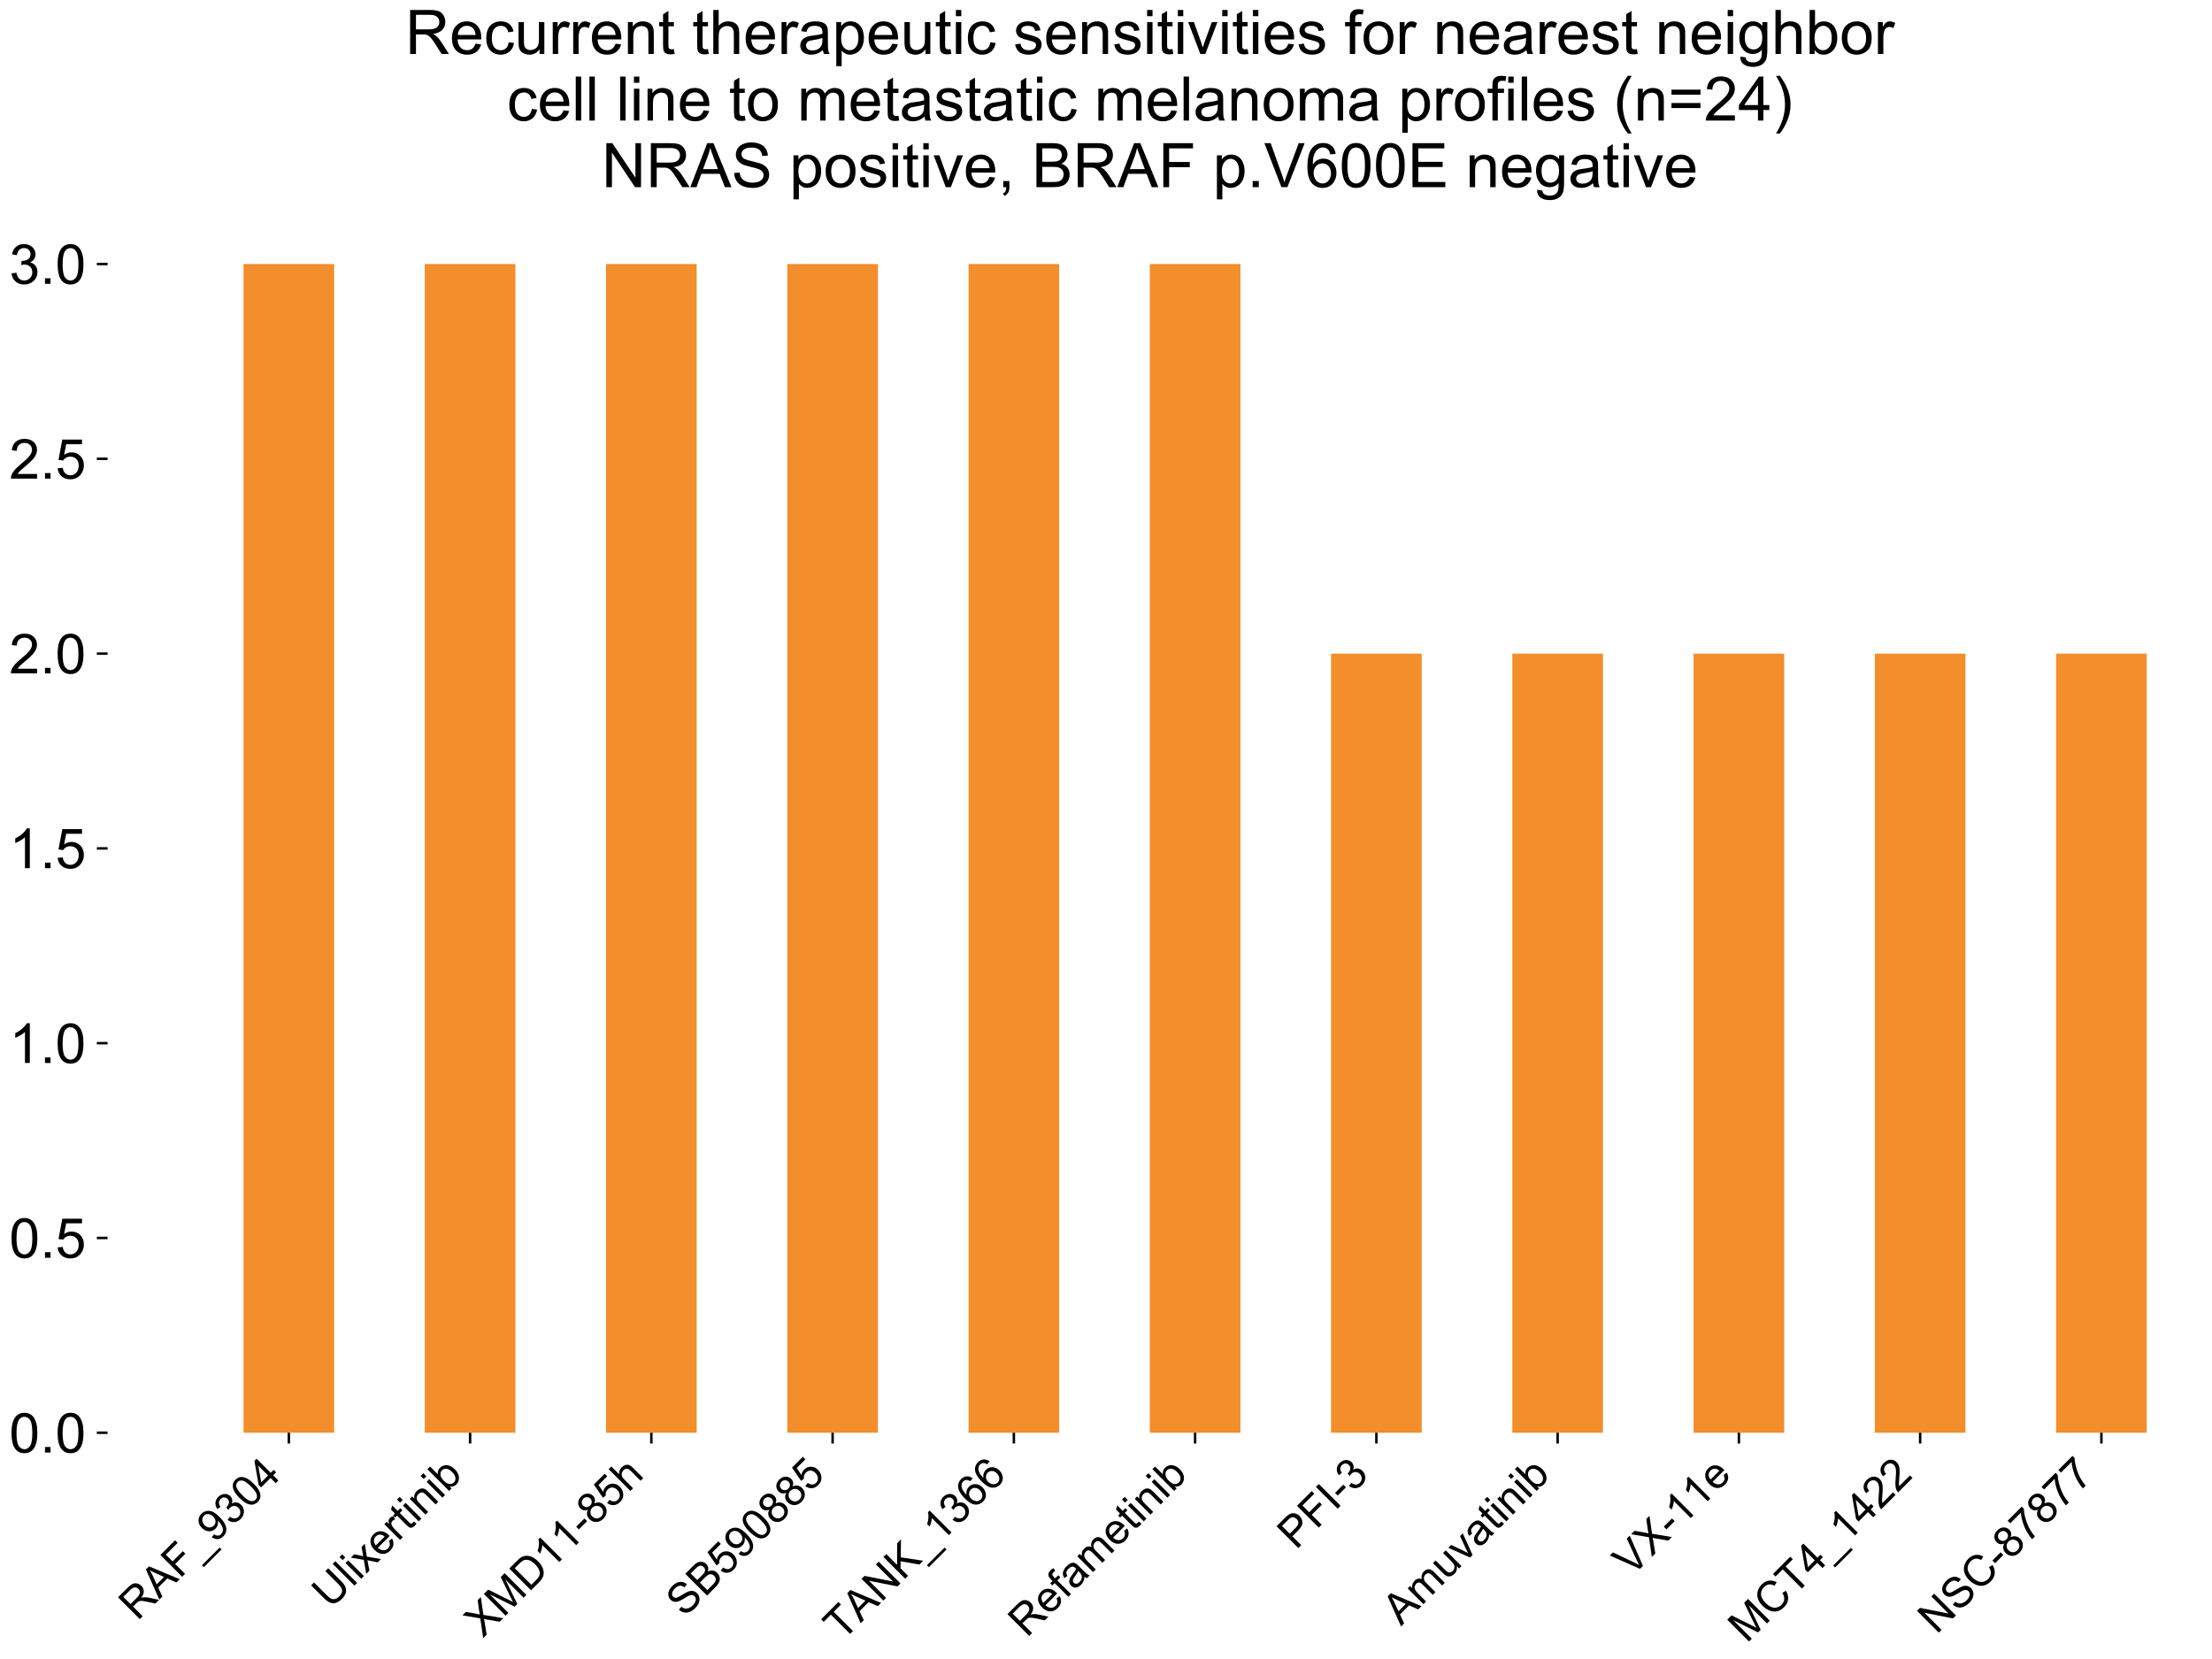 <?xml version="1.0" encoding="utf-8" standalone="no"?>
<!DOCTYPE svg PUBLIC "-//W3C//DTD SVG 1.1//EN"
  "http://www.w3.org/Graphics/SVG/1.1/DTD/svg11.dtd">
<!-- Created with matplotlib (https://matplotlib.org/) -->
<svg height="540pt" version="1.1" viewBox="0 0 720 540" width="720pt" xmlns="http://www.w3.org/2000/svg" xmlns:xlink="http://www.w3.org/1999/xlink">
 <defs>
  <style type="text/css">
*{stroke-linecap:butt;stroke-linejoin:round;}
  </style>
 </defs>
 <g id="figure_1">
  <g id="patch_1">
   <path d="M 0 540 
L 720 540 
L 720 0 
L 0 0 
z
" style="fill:#ffffff;"/>
  </g>
  <g id="axes_1">
   <g id="patch_2">
    <path d="M 35.02 466.354 
L 713.5 466.354 
L 713.5 66.921 
L 35.02 66.921 
z
" style="fill:#ffffff;"/>
   </g>
   <g id="patch_3">
    <path clip-path="url(#p08e510ee58)" d="M 79.269 466.354 
L 108.768 466.354 
L 108.768 85.941 
L 79.269 85.941 
z
" style="fill:#f28e2b;"/>
   </g>
   <g id="patch_4">
    <path clip-path="url(#p08e510ee58)" d="M 138.267 466.354 
L 167.766 466.354 
L 167.766 85.941 
L 138.267 85.941 
z
" style="fill:#f28e2b;"/>
   </g>
   <g id="patch_5">
    <path clip-path="url(#p08e510ee58)" d="M 197.265 466.354 
L 226.764 466.354 
L 226.764 85.941 
L 197.265 85.941 
z
" style="fill:#f28e2b;"/>
   </g>
   <g id="patch_6">
    <path clip-path="url(#p08e510ee58)" d="M 256.264 466.354 
L 285.763 466.354 
L 285.763 85.941 
L 256.264 85.941 
z
" style="fill:#f28e2b;"/>
   </g>
   <g id="patch_7">
    <path clip-path="url(#p08e510ee58)" d="M 315.262 466.354 
L 344.761 466.354 
L 344.761 85.941 
L 315.262 85.941 
z
" style="fill:#f28e2b;"/>
   </g>
   <g id="patch_8">
    <path clip-path="url(#p08e510ee58)" d="M 374.26 466.354 
L 403.759 466.354 
L 403.759 85.941 
L 374.26 85.941 
z
" style="fill:#f28e2b;"/>
   </g>
   <g id="patch_9">
    <path clip-path="url(#p08e510ee58)" d="M 433.258 466.354 
L 462.757 466.354 
L 462.757 212.746 
L 433.258 212.746 
z
" style="fill:#f28e2b;"/>
   </g>
   <g id="patch_10">
    <path clip-path="url(#p08e510ee58)" d="M 492.256 466.354 
L 521.756 466.354 
L 521.756 212.746 
L 492.256 212.746 
z
" style="fill:#f28e2b;"/>
   </g>
   <g id="patch_11">
    <path clip-path="url(#p08e510ee58)" d="M 551.255 466.354 
L 580.754 466.354 
L 580.754 212.746 
L 551.255 212.746 
z
" style="fill:#f28e2b;"/>
   </g>
   <g id="patch_12">
    <path clip-path="url(#p08e510ee58)" d="M 610.253 466.354 
L 639.752 466.354 
L 639.752 212.746 
L 610.253 212.746 
z
" style="fill:#f28e2b;"/>
   </g>
   <g id="patch_13">
    <path clip-path="url(#p08e510ee58)" d="M 669.251 466.354 
L 698.75 466.354 
L 698.75 212.746 
L 669.251 212.746 
z
" style="fill:#f28e2b;"/>
   </g>
   <g id="patch_14">
    <path clip-path="url(#p08e510ee58)" d="M 728.249 466.354 
L 757.748 466.354 
L 757.748 212.746 
L 728.249 212.746 
z
" style="fill:#f28e2b;"/>
   </g>
   <g id="patch_15">
    <path clip-path="url(#p08e510ee58)" d="M 787.248 466.354 
L 816.747 466.354 
L 816.747 212.746 
L 787.248 212.746 
z
" style="fill:#f28e2b;"/>
   </g>
   <g id="patch_16">
    <path clip-path="url(#p08e510ee58)" d="M 846.246 466.354 
L 875.745 466.354 
L 875.745 212.746 
L 846.246 212.746 
z
" style="fill:#f28e2b;"/>
   </g>
   <g id="patch_17">
    <path clip-path="url(#p08e510ee58)" d="M 905.244 466.354 
L 934.743 466.354 
L 934.743 212.746 
L 905.244 212.746 
z
" style="fill:#f28e2b;"/>
   </g>
   <g id="patch_18">
    <path clip-path="url(#p08e510ee58)" d="M 964.242 466.354 
L 993.741 466.354 
L 993.741 212.746 
L 964.242 212.746 
z
" style="fill:#f28e2b;"/>
   </g>
   <g id="patch_19">
    <path clip-path="url(#p08e510ee58)" d="M 1023.24 466.354 
L 1052.74 466.354 
L 1052.74 339.55 
L 1023.24 339.55 
z
" style="fill:#f28e2b;"/>
   </g>
   <g id="patch_20">
    <path clip-path="url(#p08e510ee58)" d="M 1082.239 466.354 
L 1111.738 466.354 
L 1111.738 339.55 
L 1082.239 339.55 
z
" style="fill:#f28e2b;"/>
   </g>
   <g id="patch_21">
    <path clip-path="url(#p08e510ee58)" d="M 1141.237 466.354 
L 1170.736 466.354 
L 1170.736 339.55 
L 1141.237 339.55 
z
" style="fill:#f28e2b;"/>
   </g>
   <g id="patch_22">
    <path clip-path="url(#p08e510ee58)" d="M 1200.235 466.354 
L 1229.734 466.354 
L 1229.734 339.55 
L 1200.235 339.55 
z
" style="fill:#f28e2b;"/>
   </g>
   <g id="patch_23">
    <path clip-path="url(#p08e510ee58)" d="M 1259.233 466.354 
L 1288.732 466.354 
L 1288.732 339.55 
L 1259.233 339.55 
z
" style="fill:#f28e2b;"/>
   </g>
   <g id="patch_24">
    <path clip-path="url(#p08e510ee58)" d="M 1318.232 466.354 
L 1347.731 466.354 
L 1347.731 339.55 
L 1318.232 339.55 
z
" style="fill:#f28e2b;"/>
   </g>
   <g id="patch_25">
    <path clip-path="url(#p08e510ee58)" d="M 1377.23 466.354 
L 1406.729 466.354 
L 1406.729 339.55 
L 1377.23 339.55 
z
" style="fill:#f28e2b;"/>
   </g>
   <g id="patch_26">
    <path clip-path="url(#p08e510ee58)" d="M 1436.228 466.354 
L 1465.727 466.354 
L 1465.727 339.55 
L 1436.228 339.55 
z
" style="fill:#f28e2b;"/>
   </g>
   <g id="patch_27">
    <path clip-path="url(#p08e510ee58)" d="M 1495.226 466.354 
L 1524.725 466.354 
L 1524.725 339.55 
L 1495.226 339.55 
z
" style="fill:#f28e2b;"/>
   </g>
   <g id="patch_28">
    <path clip-path="url(#p08e510ee58)" d="M 1554.224 466.354 
L 1583.723 466.354 
L 1583.723 339.55 
L 1554.224 339.55 
z
" style="fill:#f28e2b;"/>
   </g>
   <g id="patch_29">
    <path clip-path="url(#p08e510ee58)" d="M 1613.223 466.354 
L 1642.722 466.354 
L 1642.722 339.55 
L 1613.223 339.55 
z
" style="fill:#f28e2b;"/>
   </g>
   <g id="patch_30">
    <path clip-path="url(#p08e510ee58)" d="M 1672.221 466.354 
L 1701.72 466.354 
L 1701.72 339.55 
L 1672.221 339.55 
z
" style="fill:#f28e2b;"/>
   </g>
   <g id="patch_31">
    <path clip-path="url(#p08e510ee58)" d="M 1731.219 466.354 
L 1760.718 466.354 
L 1760.718 339.55 
L 1731.219 339.55 
z
" style="fill:#f28e2b;"/>
   </g>
   <g id="patch_32">
    <path clip-path="url(#p08e510ee58)" d="M 1790.217 466.354 
L 1819.716 466.354 
L 1819.716 339.55 
L 1790.217 339.55 
z
" style="fill:#f28e2b;"/>
   </g>
   <g id="patch_33">
    <path clip-path="url(#p08e510ee58)" d="M 1849.215 466.354 
L 1878.715 466.354 
L 1878.715 339.55 
L 1849.215 339.55 
z
" style="fill:#f28e2b;"/>
   </g>
   <g id="patch_34">
    <path clip-path="url(#p08e510ee58)" d="M 1908.214 466.354 
L 1937.713 466.354 
L 1937.713 339.55 
L 1908.214 339.55 
z
" style="fill:#f28e2b;"/>
   </g>
   <g id="patch_35">
    <path clip-path="url(#p08e510ee58)" d="M 1967.212 466.354 
L 1996.711 466.354 
L 1996.711 339.55 
L 1967.212 339.55 
z
" style="fill:#f28e2b;"/>
   </g>
   <g id="patch_36">
    <path clip-path="url(#p08e510ee58)" d="M 2026.21 466.354 
L 2055.709 466.354 
L 2055.709 339.55 
L 2026.21 339.55 
z
" style="fill:#f28e2b;"/>
   </g>
   <g id="patch_37">
    <path clip-path="url(#p08e510ee58)" d="M 2085.208 466.354 
L 2114.707 466.354 
L 2114.707 339.55 
L 2085.208 339.55 
z
" style="fill:#f28e2b;"/>
   </g>
   <g id="patch_38">
    <path clip-path="url(#p08e510ee58)" d="M 2144.207 466.354 
L 2173.706 466.354 
L 2173.706 339.55 
L 2144.207 339.55 
z
" style="fill:#f28e2b;"/>
   </g>
   <g id="patch_39">
    <path clip-path="url(#p08e510ee58)" d="M 2203.205 466.354 
L 2232.704 466.354 
L 2232.704 339.55 
L 2203.205 339.55 
z
" style="fill:#f28e2b;"/>
   </g>
   <g id="patch_40">
    <path clip-path="url(#p08e510ee58)" d="M 2262.203 466.354 
L 2291.702 466.354 
L 2291.702 339.55 
L 2262.203 339.55 
z
" style="fill:#f28e2b;"/>
   </g>
   <g id="patch_41">
    <path clip-path="url(#p08e510ee58)" d="M 2321.201 466.354 
L 2350.7 466.354 
L 2350.7 339.55 
L 2321.201 339.55 
z
" style="fill:#f28e2b;"/>
   </g>
   <g id="patch_42">
    <path clip-path="url(#p08e510ee58)" d="M 2380.199 466.354 
L 2409.699 466.354 
L 2409.699 339.55 
L 2380.199 339.55 
z
" style="fill:#f28e2b;"/>
   </g>
   <g id="patch_43">
    <path clip-path="url(#p08e510ee58)" d="M 2439.198 466.354 
L 2468.697 466.354 
L 2468.697 339.55 
L 2439.198 339.55 
z
" style="fill:#f28e2b;"/>
   </g>
   <g id="patch_44">
    <path clip-path="url(#p08e510ee58)" d="M 2498.196 466.354 
L 2527.695 466.354 
L 2527.695 339.55 
L 2498.196 339.55 
z
" style="fill:#f28e2b;"/>
   </g>
   <g id="patch_45">
    <path clip-path="url(#p08e510ee58)" d="M 2557.194 466.354 
L 2586.693 466.354 
L 2586.693 339.55 
L 2557.194 339.55 
z
" style="fill:#f28e2b;"/>
   </g>
   <g id="patch_46">
    <path clip-path="url(#p08e510ee58)" d="M 2616.192 466.354 
L 2645.691 466.354 
L 2645.691 339.55 
L 2616.192 339.55 
z
" style="fill:#f28e2b;"/>
   </g>
   <g id="patch_47">
    <path clip-path="url(#p08e510ee58)" d="M 2675.191 466.354 
L 2704.69 466.354 
L 2704.69 339.55 
L 2675.191 339.55 
z
" style="fill:#f28e2b;"/>
   </g>
   <g id="patch_48">
    <path clip-path="url(#p08e510ee58)" d="M 2734.189 466.354 
L 2763.688 466.354 
L 2763.688 339.55 
L 2734.189 339.55 
z
" style="fill:#f28e2b;"/>
   </g>
   <g id="patch_49">
    <path clip-path="url(#p08e510ee58)" d="M 2793.187 466.354 
L 2822.686 466.354 
L 2822.686 339.55 
L 2793.187 339.55 
z
" style="fill:#f28e2b;"/>
   </g>
   <g id="patch_50">
    <path clip-path="url(#p08e510ee58)" d="M 2852.185 466.354 
L 2881.684 466.354 
L 2881.684 339.55 
L 2852.185 339.55 
z
" style="fill:#f28e2b;"/>
   </g>
   <g id="patch_51">
    <path clip-path="url(#p08e510ee58)" d="M 2911.183 466.354 
L 2940.683 466.354 
L 2940.683 339.55 
L 2911.183 339.55 
z
" style="fill:#f28e2b;"/>
   </g>
   <g id="patch_52">
    <path clip-path="url(#p08e510ee58)" d="M 2970.182 466.354 
L 2999.681 466.354 
L 2999.681 339.55 
L 2970.182 339.55 
z
" style="fill:#f28e2b;"/>
   </g>
   <g id="patch_53">
    <path clip-path="url(#p08e510ee58)" d="M 3029.18 466.354 
L 3058.679 466.354 
L 3058.679 339.55 
L 3029.18 339.55 
z
" style="fill:#f28e2b;"/>
   </g>
   <g id="patch_54">
    <path clip-path="url(#p08e510ee58)" d="M 3088.178 466.354 
L 3117.677 466.354 
L 3117.677 339.55 
L 3088.178 339.55 
z
" style="fill:#f28e2b;"/>
   </g>
   <g id="patch_55">
    <path clip-path="url(#p08e510ee58)" d="M 3147.176 466.354 
L 3176.675 466.354 
L 3176.675 339.55 
L 3147.176 339.55 
z
" style="fill:#f28e2b;"/>
   </g>
   <g id="patch_56">
    <path clip-path="url(#p08e510ee58)" d="M 3206.175 466.354 
L 3235.674 466.354 
L 3235.674 339.55 
L 3206.175 339.55 
z
" style="fill:#f28e2b;"/>
   </g>
   <g id="patch_57">
    <path clip-path="url(#p08e510ee58)" d="M 3265.173 466.354 
L 3294.672 466.354 
L 3294.672 339.55 
L 3265.173 339.55 
z
" style="fill:#f28e2b;"/>
   </g>
   <g id="patch_58">
    <path clip-path="url(#p08e510ee58)" d="M 3324.171 466.354 
L 3353.67 466.354 
L 3353.67 339.55 
L 3324.171 339.55 
z
" style="fill:#f28e2b;"/>
   </g>
   <g id="patch_59">
    <path clip-path="url(#p08e510ee58)" d="M 3383.169 466.354 
L 3412.668 466.354 
L 3412.668 339.55 
L 3383.169 339.55 
z
" style="fill:#f28e2b;"/>
   </g>
   <g id="patch_60">
    <path clip-path="url(#p08e510ee58)" d="M 3442.167 466.354 
L 3471.667 466.354 
L 3471.667 339.55 
L 3442.167 339.55 
z
" style="fill:#f28e2b;"/>
   </g>
   <g id="patch_61">
    <path clip-path="url(#p08e510ee58)" d="M 3501.166 466.354 
L 3530.665 466.354 
L 3530.665 339.55 
L 3501.166 339.55 
z
" style="fill:#f28e2b;"/>
   </g>
   <g id="patch_62">
    <path clip-path="url(#p08e510ee58)" d="M 3560.164 466.354 
L 3589.663 466.354 
L 3589.663 339.55 
L 3560.164 339.55 
z
" style="fill:#f28e2b;"/>
   </g>
   <g id="patch_63">
    <path clip-path="url(#p08e510ee58)" d="M 3619.162 466.354 
L 3648.661 466.354 
L 3648.661 339.55 
L 3619.162 339.55 
z
" style="fill:#f28e2b;"/>
   </g>
   <g id="patch_64">
    <path clip-path="url(#p08e510ee58)" d="M 3678.16 466.354 
L 3707.659 466.354 
L 3707.659 339.55 
L 3678.16 339.55 
z
" style="fill:#f28e2b;"/>
   </g>
   <g id="patch_65">
    <path clip-path="url(#p08e510ee58)" d="M 3737.158 466.354 
L 3766.658 466.354 
L 3766.658 339.55 
L 3737.158 339.55 
z
" style="fill:#f28e2b;"/>
   </g>
   <g id="patch_66">
    <path clip-path="url(#p08e510ee58)" d="M 3796.157 466.354 
L 3825.656 466.354 
L 3825.656 339.55 
L 3796.157 339.55 
z
" style="fill:#f28e2b;"/>
   </g>
   <g id="patch_67">
    <path clip-path="url(#p08e510ee58)" d="M 3855.155 466.354 
L 3884.654 466.354 
L 3884.654 339.55 
L 3855.155 339.55 
z
" style="fill:#f28e2b;"/>
   </g>
   <g id="patch_68">
    <path clip-path="url(#p08e510ee58)" d="M 3914.153 466.354 
L 3943.652 466.354 
L 3943.652 339.55 
L 3914.153 339.55 
z
" style="fill:#f28e2b;"/>
   </g>
   <g id="patch_69">
    <path clip-path="url(#p08e510ee58)" d="M 3973.151 466.354 
L 4002.65 466.354 
L 4002.65 339.55 
L 3973.151 339.55 
z
" style="fill:#f28e2b;"/>
   </g>
   <g id="patch_70">
    <path clip-path="url(#p08e510ee58)" d="M 4032.15 466.354 
L 4061.649 466.354 
L 4061.649 339.55 
L 4032.15 339.55 
z
" style="fill:#f28e2b;"/>
   </g>
   <g id="patch_71">
    <path clip-path="url(#p08e510ee58)" d="M 4091.148 466.354 
L 4120.647 466.354 
L 4120.647 339.55 
L 4091.148 339.55 
z
" style="fill:#f28e2b;"/>
   </g>
   <g id="patch_72">
    <path clip-path="url(#p08e510ee58)" d="M 4150.146 466.354 
L 4179.645 466.354 
L 4179.645 339.55 
L 4150.146 339.55 
z
" style="fill:#f28e2b;"/>
   </g>
   <g id="patch_73">
    <path clip-path="url(#p08e510ee58)" d="M 4209.144 466.354 
L 4238.643 466.354 
L 4238.643 339.55 
L 4209.144 339.55 
z
" style="fill:#f28e2b;"/>
   </g>
   <g id="patch_74">
    <path clip-path="url(#p08e510ee58)" d="M 4268.142 466.354 
L 4297.642 466.354 
L 4297.642 339.55 
L 4268.142 339.55 
z
" style="fill:#f28e2b;"/>
   </g>
   <g id="patch_75">
    <path clip-path="url(#p08e510ee58)" d="M 4327.141 466.354 
L 4356.64 466.354 
L 4356.64 339.55 
L 4327.141 339.55 
z
" style="fill:#f28e2b;"/>
   </g>
   <g id="patch_76">
    <path clip-path="url(#p08e510ee58)" d="M 4386.139 466.354 
L 4415.638 466.354 
L 4415.638 339.55 
L 4386.139 339.55 
z
" style="fill:#f28e2b;"/>
   </g>
   <g id="patch_77">
    <path clip-path="url(#p08e510ee58)" d="M 4445.137 466.354 
L 4474.636 466.354 
L 4474.636 339.55 
L 4445.137 339.55 
z
" style="fill:#f28e2b;"/>
   </g>
   <g id="patch_78">
    <path clip-path="url(#p08e510ee58)" d="M 4504.135 466.354 
L 4533.634 466.354 
L 4533.634 339.55 
L 4504.135 339.55 
z
" style="fill:#f28e2b;"/>
   </g>
   <g id="matplotlib.axis_1">
    <g id="xtick_1">
     <g id="line2d_1">
      <defs>
       <path d="M 0 0 
L 0 3.5 
" id="m26ef8ac861" style="stroke:#000000;stroke-width:0.8;"/>
      </defs>
      <g>
       <use style="stroke:#000000;stroke-width:0.8;" x="94.018" xlink:href="#m26ef8ac861" y="466.354"/>
      </g>
     </g>
     <g id="text_1">
      <!-- RAF_9304 -->
      <defs>
       <path d="M 7.859 0 
L 7.859 71.578 
L 39.594 71.578 
Q 49.172 71.578 54.141 69.641 
Q 59.125 67.719 62.109 62.828 
Q 65.094 57.953 65.094 52.047 
Q 65.094 44.438 60.156 39.203 
Q 55.219 33.984 44.922 32.562 
Q 48.688 30.766 50.641 29 
Q 54.781 25.203 58.5 19.484 
L 70.953 0 
L 59.031 0 
L 49.562 14.891 
Q 45.406 21.344 42.719 24.75 
Q 40.047 28.172 37.922 29.531 
Q 35.797 30.906 33.594 31.453 
Q 31.984 31.781 28.328 31.781 
L 17.328 31.781 
L 17.328 0 
z
M 17.328 39.984 
L 37.703 39.984 
Q 44.188 39.984 47.844 41.328 
Q 51.516 42.672 53.422 45.625 
Q 55.328 48.578 55.328 52.047 
Q 55.328 57.125 51.641 60.391 
Q 47.953 63.672 39.984 63.672 
L 17.328 63.672 
z
" id="ArialMT-82"/>
       <path d="M -0.141 0 
L 27.344 71.578 
L 37.547 71.578 
L 66.844 0 
L 56.062 0 
L 47.703 21.688 
L 17.781 21.688 
L 9.906 0 
z
M 20.516 29.391 
L 44.781 29.391 
L 37.312 49.219 
Q 33.891 58.25 32.234 64.062 
Q 30.859 57.172 28.375 50.391 
z
" id="ArialMT-65"/>
       <path d="M 8.203 0 
L 8.203 71.578 
L 56.5 71.578 
L 56.5 63.141 
L 17.672 63.141 
L 17.672 40.969 
L 51.266 40.969 
L 51.266 32.516 
L 17.672 32.516 
L 17.672 0 
z
" id="ArialMT-70"/>
       <path d="M -1.516 -19.875 
L -1.516 -13.531 
L 56.734 -13.531 
L 56.734 -19.875 
z
" id="ArialMT-95"/>
       <path d="M 5.469 16.547 
L 13.922 17.328 
Q 14.984 11.375 18.016 8.688 
Q 21.047 6 25.781 6 
Q 29.828 6 32.875 7.859 
Q 35.938 9.719 37.891 12.812 
Q 39.844 15.922 41.156 21.188 
Q 42.484 26.469 42.484 31.938 
Q 42.484 32.516 42.438 33.688 
Q 39.797 29.5 35.234 26.875 
Q 30.672 24.266 25.344 24.266 
Q 16.453 24.266 10.297 30.703 
Q 4.156 37.156 4.156 47.703 
Q 4.156 58.594 10.578 65.234 
Q 17 71.875 26.656 71.875 
Q 33.641 71.875 39.422 68.109 
Q 45.219 64.359 48.219 57.391 
Q 51.219 50.438 51.219 37.25 
Q 51.219 23.531 48.234 15.406 
Q 45.266 7.281 39.375 3.031 
Q 33.5 -1.219 25.594 -1.219 
Q 17.188 -1.219 11.859 3.438 
Q 6.547 8.109 5.469 16.547 
z
M 41.453 48.141 
Q 41.453 55.719 37.422 60.156 
Q 33.406 64.594 27.734 64.594 
Q 21.875 64.594 17.531 59.812 
Q 13.188 55.031 13.188 47.406 
Q 13.188 40.578 17.312 36.297 
Q 21.438 32.031 27.484 32.031 
Q 33.594 32.031 37.516 36.297 
Q 41.453 40.578 41.453 48.141 
z
" id="ArialMT-57"/>
       <path d="M 4.203 18.891 
L 12.984 20.062 
Q 14.5 12.594 18.141 9.297 
Q 21.781 6 27 6 
Q 33.203 6 37.469 10.297 
Q 41.75 14.594 41.75 20.953 
Q 41.75 27 37.797 30.922 
Q 33.844 34.859 27.734 34.859 
Q 25.25 34.859 21.531 33.891 
L 22.516 41.609 
Q 23.391 41.5 23.922 41.5 
Q 29.547 41.5 34.031 44.422 
Q 38.531 47.359 38.531 53.469 
Q 38.531 58.297 35.25 61.469 
Q 31.984 64.656 26.812 64.656 
Q 21.688 64.656 18.266 61.422 
Q 14.844 58.203 13.875 51.766 
L 5.078 53.328 
Q 6.688 62.156 12.391 67.016 
Q 18.109 71.875 26.609 71.875 
Q 32.469 71.875 37.391 69.359 
Q 42.328 66.844 44.938 62.5 
Q 47.562 58.156 47.562 53.266 
Q 47.562 48.641 45.062 44.828 
Q 42.578 41.016 37.703 38.766 
Q 44.047 37.312 47.562 32.688 
Q 51.078 28.078 51.078 21.141 
Q 51.078 11.766 44.234 5.25 
Q 37.406 -1.266 26.953 -1.266 
Q 17.531 -1.266 11.297 4.344 
Q 5.078 9.969 4.203 18.891 
z
" id="ArialMT-51"/>
       <path d="M 4.156 35.297 
Q 4.156 48 6.766 55.734 
Q 9.375 63.484 14.516 67.672 
Q 19.672 71.875 27.484 71.875 
Q 33.25 71.875 37.594 69.547 
Q 41.938 67.234 44.766 62.859 
Q 47.609 58.5 49.219 52.219 
Q 50.828 45.953 50.828 35.297 
Q 50.828 22.703 48.234 14.969 
Q 45.656 7.234 40.5 3 
Q 35.359 -1.219 27.484 -1.219 
Q 17.141 -1.219 11.234 6.203 
Q 4.156 15.141 4.156 35.297 
z
M 13.188 35.297 
Q 13.188 17.672 17.312 11.828 
Q 21.438 6 27.484 6 
Q 33.547 6 37.672 11.859 
Q 41.797 17.719 41.797 35.297 
Q 41.797 52.984 37.672 58.781 
Q 33.547 64.594 27.391 64.594 
Q 21.344 64.594 17.719 59.469 
Q 13.188 52.938 13.188 35.297 
z
" id="ArialMT-48"/>
       <path d="M 32.328 0 
L 32.328 17.141 
L 1.266 17.141 
L 1.266 25.203 
L 33.938 71.578 
L 41.109 71.578 
L 41.109 25.203 
L 50.781 25.203 
L 50.781 17.141 
L 41.109 17.141 
L 41.109 0 
z
M 32.328 25.203 
L 32.328 57.469 
L 9.906 25.203 
z
" id="ArialMT-52"/>
      </defs>
      <g transform="translate(44.727 527.793)rotate(-45)scale(0.14 -0.14)">
       <use xlink:href="#ArialMT-82"/>
       <use x="72.217" xlink:href="#ArialMT-65"/>
       <use x="138.916" xlink:href="#ArialMT-70"/>
       <use x="200" xlink:href="#ArialMT-95"/>
       <use x="255.615" xlink:href="#ArialMT-57"/>
       <use x="311.23" xlink:href="#ArialMT-51"/>
       <use x="366.846" xlink:href="#ArialMT-48"/>
       <use x="422.461" xlink:href="#ArialMT-52"/>
      </g>
     </g>
    </g>
    <g id="xtick_2">
     <g id="line2d_2">
      <g>
       <use style="stroke:#000000;stroke-width:0.8;" x="153.017" xlink:href="#m26ef8ac861" y="466.354"/>
      </g>
     </g>
     <g id="text_2">
      <!-- Ulixertinib -->
      <defs>
       <path d="M 54.688 71.578 
L 64.156 71.578 
L 64.156 30.219 
Q 64.156 19.438 61.719 13.078 
Q 59.281 6.734 52.906 2.75 
Q 46.531 -1.219 36.188 -1.219 
Q 26.125 -1.219 19.719 2.25 
Q 13.328 5.719 10.594 12.281 
Q 7.859 18.844 7.859 30.219 
L 7.859 71.578 
L 17.328 71.578 
L 17.328 30.281 
Q 17.328 20.953 19.062 16.531 
Q 20.797 12.109 25.016 9.719 
Q 29.25 7.328 35.359 7.328 
Q 45.797 7.328 50.234 12.062 
Q 54.688 16.797 54.688 30.281 
z
" id="ArialMT-85"/>
       <path d="M 6.391 0 
L 6.391 71.578 
L 15.188 71.578 
L 15.188 0 
z
" id="ArialMT-108"/>
       <path d="M 6.641 61.469 
L 6.641 71.578 
L 15.438 71.578 
L 15.438 61.469 
z
M 6.641 0 
L 6.641 51.859 
L 15.438 51.859 
L 15.438 0 
z
" id="ArialMT-105"/>
       <path d="M 0.734 0 
L 19.672 26.953 
L 2.156 51.859 
L 13.141 51.859 
L 21.094 39.703 
Q 23.344 36.234 24.703 33.891 
Q 26.859 37.109 28.656 39.594 
L 37.406 51.859 
L 47.906 51.859 
L 29.984 27.438 
L 49.266 0 
L 38.484 0 
L 27.828 16.109 
L 25 20.453 
L 11.375 0 
z
" id="ArialMT-120"/>
       <path d="M 42.094 16.703 
L 51.172 15.578 
Q 49.031 7.625 43.219 3.219 
Q 37.406 -1.172 28.375 -1.172 
Q 17 -1.172 10.328 5.828 
Q 3.656 12.844 3.656 25.484 
Q 3.656 38.578 10.391 45.797 
Q 17.141 53.031 27.875 53.031 
Q 38.281 53.031 44.875 45.953 
Q 51.469 38.875 51.469 26.031 
Q 51.469 25.25 51.422 23.688 
L 12.75 23.688 
Q 13.234 15.141 17.578 10.594 
Q 21.922 6.062 28.422 6.062 
Q 33.25 6.062 36.672 8.594 
Q 40.094 11.141 42.094 16.703 
z
M 13.234 30.906 
L 42.188 30.906 
Q 41.609 37.453 38.875 40.719 
Q 34.672 45.797 27.984 45.797 
Q 21.922 45.797 17.797 41.75 
Q 13.672 37.703 13.234 30.906 
z
" id="ArialMT-101"/>
       <path d="M 6.5 0 
L 6.5 51.859 
L 14.406 51.859 
L 14.406 44 
Q 17.438 49.516 20 51.266 
Q 22.562 53.031 25.641 53.031 
Q 30.078 53.031 34.672 50.203 
L 31.641 42.047 
Q 28.422 43.953 25.203 43.953 
Q 22.312 43.953 20.016 42.219 
Q 17.719 40.484 16.75 37.406 
Q 15.281 32.719 15.281 27.156 
L 15.281 0 
z
" id="ArialMT-114"/>
       <path d="M 25.781 7.859 
L 27.047 0.094 
Q 23.344 -0.688 20.406 -0.688 
Q 15.625 -0.688 12.984 0.828 
Q 10.359 2.344 9.281 4.812 
Q 8.203 7.281 8.203 15.188 
L 8.203 45.016 
L 1.766 45.016 
L 1.766 51.859 
L 8.203 51.859 
L 8.203 64.703 
L 16.938 69.969 
L 16.938 51.859 
L 25.781 51.859 
L 25.781 45.016 
L 16.938 45.016 
L 16.938 14.703 
Q 16.938 10.938 17.406 9.859 
Q 17.875 8.797 18.922 8.156 
Q 19.969 7.516 21.922 7.516 
Q 23.391 7.516 25.781 7.859 
z
" id="ArialMT-116"/>
       <path d="M 6.594 0 
L 6.594 51.859 
L 14.5 51.859 
L 14.5 44.484 
Q 20.219 53.031 31 53.031 
Q 35.688 53.031 39.625 51.344 
Q 43.562 49.656 45.516 46.922 
Q 47.469 44.188 48.25 40.438 
Q 48.734 37.984 48.734 31.891 
L 48.734 0 
L 39.938 0 
L 39.938 31.547 
Q 39.938 36.922 38.906 39.578 
Q 37.891 42.234 35.281 43.812 
Q 32.672 45.406 29.156 45.406 
Q 23.531 45.406 19.453 41.844 
Q 15.375 38.281 15.375 28.328 
L 15.375 0 
z
" id="ArialMT-110"/>
       <path d="M 14.703 0 
L 6.547 0 
L 6.547 71.578 
L 15.328 71.578 
L 15.328 46.047 
Q 20.906 53.031 29.547 53.031 
Q 34.328 53.031 38.594 51.094 
Q 42.875 49.172 45.625 45.672 
Q 48.391 42.188 49.953 37.25 
Q 51.516 32.328 51.516 26.703 
Q 51.516 13.375 44.922 6.094 
Q 38.328 -1.172 29.109 -1.172 
Q 19.922 -1.172 14.703 6.5 
z
M 14.594 26.312 
Q 14.594 17 17.141 12.844 
Q 21.297 6.062 28.375 6.062 
Q 34.125 6.062 38.328 11.062 
Q 42.531 16.062 42.531 25.984 
Q 42.531 36.141 38.5 40.969 
Q 34.469 45.797 28.766 45.797 
Q 23 45.797 18.797 40.797 
Q 14.594 35.797 14.594 26.312 
z
" id="ArialMT-98"/>
      </defs>
      <g transform="translate(107.59 523.898)rotate(-45)scale(0.14 -0.14)">
       <use xlink:href="#ArialMT-85"/>
       <use x="72.217" xlink:href="#ArialMT-108"/>
       <use x="94.434" xlink:href="#ArialMT-105"/>
       <use x="116.65" xlink:href="#ArialMT-120"/>
       <use x="166.65" xlink:href="#ArialMT-101"/>
       <use x="222.266" xlink:href="#ArialMT-114"/>
       <use x="255.566" xlink:href="#ArialMT-116"/>
       <use x="283.35" xlink:href="#ArialMT-105"/>
       <use x="305.566" xlink:href="#ArialMT-110"/>
       <use x="361.182" xlink:href="#ArialMT-105"/>
       <use x="383.398" xlink:href="#ArialMT-98"/>
      </g>
     </g>
    </g>
    <g id="xtick_3">
     <g id="line2d_3">
      <g>
       <use style="stroke:#000000;stroke-width:0.8;" x="212.015" xlink:href="#m26ef8ac861" y="466.354"/>
      </g>
     </g>
     <g id="text_3">
      <!-- XMD11-85h -->
      <defs>
       <path d="M 0.438 0 
L 28.125 37.312 
L 3.719 71.578 
L 14.984 71.578 
L 27.984 53.219 
Q 32.031 47.516 33.734 44.438 
Q 36.141 48.344 39.406 52.594 
L 53.812 71.578 
L 64.109 71.578 
L 38.969 37.844 
L 66.062 0 
L 54.344 0 
L 36.328 25.531 
Q 34.812 27.734 33.203 30.328 
Q 30.812 26.422 29.781 24.953 
L 11.812 0 
z
" id="ArialMT-88"/>
       <path d="M 7.422 0 
L 7.422 71.578 
L 21.688 71.578 
L 38.625 20.906 
Q 40.969 13.812 42.047 10.297 
Q 43.266 14.203 45.844 21.781 
L 62.984 71.578 
L 75.734 71.578 
L 75.734 0 
L 66.609 0 
L 66.609 59.906 
L 45.797 0 
L 37.25 0 
L 16.547 60.938 
L 16.547 0 
z
" id="ArialMT-77"/>
       <path d="M 7.719 0 
L 7.719 71.578 
L 32.375 71.578 
Q 40.719 71.578 45.125 70.562 
Q 51.266 69.141 55.609 65.438 
Q 61.281 60.641 64.078 53.188 
Q 66.891 45.75 66.891 36.188 
Q 66.891 28.031 64.984 21.734 
Q 63.094 15.438 60.109 11.297 
Q 57.125 7.172 53.578 4.797 
Q 50.047 2.438 45.047 1.219 
Q 40.047 0 33.547 0 
z
M 17.188 8.453 
L 32.469 8.453 
Q 39.547 8.453 43.578 9.766 
Q 47.609 11.078 50 13.484 
Q 53.375 16.844 55.25 22.531 
Q 57.125 28.219 57.125 36.328 
Q 57.125 47.562 53.438 53.594 
Q 49.75 59.625 44.484 61.672 
Q 40.672 63.141 32.234 63.141 
L 17.188 63.141 
z
" id="ArialMT-68"/>
       <path d="M 37.25 0 
L 28.469 0 
L 28.469 56 
Q 25.297 52.984 20.141 49.953 
Q 14.984 46.922 10.891 45.406 
L 10.891 53.906 
Q 18.266 57.375 23.781 62.297 
Q 29.297 67.234 31.594 71.875 
L 37.25 71.875 
z
" id="ArialMT-49"/>
       <path d="M 3.172 21.484 
L 3.172 30.328 
L 30.172 30.328 
L 30.172 21.484 
z
" id="ArialMT-45"/>
       <path d="M 17.672 38.812 
Q 12.203 40.828 9.562 44.531 
Q 6.938 48.25 6.938 53.422 
Q 6.938 61.234 12.547 66.547 
Q 18.172 71.875 27.484 71.875 
Q 36.859 71.875 42.578 66.422 
Q 48.297 60.984 48.297 53.172 
Q 48.297 48.188 45.672 44.5 
Q 43.062 40.828 37.75 38.812 
Q 44.344 36.672 47.781 31.875 
Q 51.219 27.094 51.219 20.453 
Q 51.219 11.281 44.719 5.031 
Q 38.234 -1.219 27.641 -1.219 
Q 17.047 -1.219 10.547 5.047 
Q 4.047 11.328 4.047 20.703 
Q 4.047 27.688 7.594 32.391 
Q 11.141 37.109 17.672 38.812 
z
M 15.922 53.719 
Q 15.922 48.641 19.188 45.406 
Q 22.469 42.188 27.688 42.188 
Q 32.766 42.188 36.016 45.375 
Q 39.266 48.578 39.266 53.219 
Q 39.266 58.062 35.906 61.359 
Q 32.562 64.656 27.594 64.656 
Q 22.562 64.656 19.234 61.422 
Q 15.922 58.203 15.922 53.719 
z
M 13.094 20.656 
Q 13.094 16.891 14.875 13.375 
Q 16.656 9.859 20.172 7.922 
Q 23.688 6 27.734 6 
Q 34.031 6 38.125 10.047 
Q 42.234 14.109 42.234 20.359 
Q 42.234 26.703 38.016 30.859 
Q 33.797 35.016 27.438 35.016 
Q 21.234 35.016 17.156 30.906 
Q 13.094 26.812 13.094 20.656 
z
" id="ArialMT-56"/>
       <path d="M 4.156 18.75 
L 13.375 19.531 
Q 14.406 12.797 18.141 9.391 
Q 21.875 6 27.156 6 
Q 33.5 6 37.891 10.781 
Q 42.281 15.578 42.281 23.484 
Q 42.281 31 38.062 35.344 
Q 33.844 39.703 27 39.703 
Q 22.75 39.703 19.328 37.766 
Q 15.922 35.844 13.969 32.766 
L 5.719 33.844 
L 12.641 70.609 
L 48.25 70.609 
L 48.25 62.203 
L 19.672 62.203 
L 15.828 42.969 
Q 22.266 47.469 29.344 47.469 
Q 38.719 47.469 45.156 40.969 
Q 51.609 34.469 51.609 24.266 
Q 51.609 14.547 45.953 7.469 
Q 39.062 -1.219 27.156 -1.219 
Q 17.391 -1.219 11.203 4.25 
Q 5.031 9.719 4.156 18.75 
z
" id="ArialMT-53"/>
       <path d="M 6.594 0 
L 6.594 71.578 
L 15.375 71.578 
L 15.375 45.906 
Q 21.531 53.031 30.906 53.031 
Q 36.672 53.031 40.922 50.75 
Q 45.172 48.484 47 44.484 
Q 48.828 40.484 48.828 32.859 
L 48.828 0 
L 40.047 0 
L 40.047 32.859 
Q 40.047 39.453 37.188 42.453 
Q 34.328 45.453 29.109 45.453 
Q 25.203 45.453 21.75 43.422 
Q 18.312 41.406 16.844 37.938 
Q 15.375 34.469 15.375 28.375 
L 15.375 0 
z
" id="ArialMT-104"/>
      </defs>
      <g transform="translate(157.238 533.249)rotate(-45)scale(0.14 -0.14)">
       <use xlink:href="#ArialMT-88"/>
       <use x="66.699" xlink:href="#ArialMT-77"/>
       <use x="150" xlink:href="#ArialMT-68"/>
       <use x="222.217" xlink:href="#ArialMT-49"/>
       <use x="277.723" xlink:href="#ArialMT-49"/>
       <use x="333.338" xlink:href="#ArialMT-45"/>
       <use x="366.639" xlink:href="#ArialMT-56"/>
       <use x="422.254" xlink:href="#ArialMT-53"/>
       <use x="477.869" xlink:href="#ArialMT-104"/>
      </g>
     </g>
    </g>
    <g id="xtick_4">
     <g id="line2d_4">
      <g>
       <use style="stroke:#000000;stroke-width:0.8;" x="271.013" xlink:href="#m26ef8ac861" y="466.354"/>
      </g>
     </g>
     <g id="text_4">
      <!-- SB590885 -->
      <defs>
       <path d="M 4.5 23 
L 13.422 23.781 
Q 14.062 18.406 16.375 14.969 
Q 18.703 11.531 23.578 9.406 
Q 28.469 7.281 34.578 7.281 
Q 39.984 7.281 44.141 8.891 
Q 48.297 10.5 50.312 13.297 
Q 52.344 16.109 52.344 19.438 
Q 52.344 22.797 50.391 25.312 
Q 48.438 27.828 43.953 29.547 
Q 41.062 30.672 31.203 33.031 
Q 21.344 35.406 17.391 37.5 
Q 12.25 40.188 9.734 44.156 
Q 7.234 48.141 7.234 53.078 
Q 7.234 58.5 10.297 63.203 
Q 13.375 67.922 19.281 70.359 
Q 25.203 72.797 32.422 72.797 
Q 40.375 72.797 46.453 70.234 
Q 52.547 67.672 55.812 62.688 
Q 59.078 57.719 59.328 51.422 
L 50.25 50.734 
Q 49.516 57.516 45.281 60.984 
Q 41.062 64.453 32.812 64.453 
Q 24.219 64.453 20.281 61.297 
Q 16.359 58.156 16.359 53.719 
Q 16.359 49.859 19.141 47.359 
Q 21.875 44.875 33.422 42.266 
Q 44.969 39.656 49.266 37.703 
Q 55.516 34.812 58.484 30.391 
Q 61.469 25.984 61.469 20.219 
Q 61.469 14.5 58.203 9.438 
Q 54.938 4.391 48.797 1.578 
Q 42.672 -1.219 35.016 -1.219 
Q 25.297 -1.219 18.719 1.609 
Q 12.156 4.438 8.422 10.125 
Q 4.688 15.828 4.5 23 
z
" id="ArialMT-83"/>
       <path d="M 7.328 0 
L 7.328 71.578 
L 34.188 71.578 
Q 42.391 71.578 47.344 69.406 
Q 52.297 67.234 55.094 62.719 
Q 57.906 58.203 57.906 53.266 
Q 57.906 48.688 55.422 44.625 
Q 52.938 40.578 47.906 38.094 
Q 54.391 36.188 57.875 31.594 
Q 61.375 27 61.375 20.75 
Q 61.375 15.719 59.25 11.391 
Q 57.125 7.078 54 4.734 
Q 50.875 2.391 46.156 1.188 
Q 41.453 0 34.625 0 
z
M 16.797 41.5 
L 32.281 41.5 
Q 38.578 41.5 41.312 42.328 
Q 44.922 43.406 46.75 45.891 
Q 48.578 48.391 48.578 52.156 
Q 48.578 55.719 46.875 58.422 
Q 45.172 61.141 41.984 62.141 
Q 38.812 63.141 31.109 63.141 
L 16.797 63.141 
z
M 16.797 8.453 
L 34.625 8.453 
Q 39.203 8.453 41.062 8.797 
Q 44.344 9.375 46.531 10.734 
Q 48.734 12.109 50.141 14.719 
Q 51.562 17.328 51.562 20.75 
Q 51.562 24.75 49.516 27.703 
Q 47.469 30.672 43.828 31.859 
Q 40.188 33.062 33.344 33.062 
L 16.797 33.062 
z
" id="ArialMT-66"/>
      </defs>
      <g transform="translate(222.809 526.676)rotate(-45)scale(0.14 -0.14)">
       <use xlink:href="#ArialMT-83"/>
       <use x="66.699" xlink:href="#ArialMT-66"/>
       <use x="133.398" xlink:href="#ArialMT-53"/>
       <use x="189.014" xlink:href="#ArialMT-57"/>
       <use x="244.629" xlink:href="#ArialMT-48"/>
       <use x="300.244" xlink:href="#ArialMT-56"/>
       <use x="355.859" xlink:href="#ArialMT-56"/>
       <use x="411.475" xlink:href="#ArialMT-53"/>
      </g>
     </g>
    </g>
    <g id="xtick_5">
     <g id="line2d_5">
      <g>
       <use style="stroke:#000000;stroke-width:0.8;" x="330.011" xlink:href="#m26ef8ac861" y="466.354"/>
      </g>
     </g>
     <g id="text_5">
      <!-- TANK_1366 -->
      <defs>
       <path d="M 25.922 0 
L 25.922 63.141 
L 2.344 63.141 
L 2.344 71.578 
L 59.078 71.578 
L 59.078 63.141 
L 35.406 63.141 
L 35.406 0 
z
" id="ArialMT-84"/>
       <path d="M 7.625 0 
L 7.625 71.578 
L 17.328 71.578 
L 54.938 15.375 
L 54.938 71.578 
L 64.016 71.578 
L 64.016 0 
L 54.297 0 
L 16.703 56.25 
L 16.703 0 
z
" id="ArialMT-78"/>
       <path d="M 7.328 0 
L 7.328 71.578 
L 16.797 71.578 
L 16.797 36.078 
L 52.344 71.578 
L 65.188 71.578 
L 35.156 42.578 
L 66.5 0 
L 54 0 
L 28.516 36.234 
L 16.797 24.812 
L 16.797 0 
z
" id="ArialMT-75"/>
       <path d="M 49.75 54.047 
L 41.016 53.375 
Q 39.844 58.547 37.703 60.891 
Q 34.125 64.656 28.906 64.656 
Q 24.703 64.656 21.531 62.312 
Q 17.391 59.281 14.984 53.469 
Q 12.594 47.656 12.5 36.922 
Q 15.672 41.75 20.266 44.094 
Q 24.859 46.438 29.891 46.438 
Q 38.672 46.438 44.844 39.969 
Q 51.031 33.5 51.031 23.25 
Q 51.031 16.5 48.125 10.719 
Q 45.219 4.938 40.141 1.859 
Q 35.062 -1.219 28.609 -1.219 
Q 17.625 -1.219 10.688 6.859 
Q 3.766 14.938 3.766 33.5 
Q 3.766 54.25 11.422 63.672 
Q 18.109 71.875 29.438 71.875 
Q 37.891 71.875 43.281 67.141 
Q 48.688 62.406 49.75 54.047 
z
M 13.875 23.188 
Q 13.875 18.656 15.797 14.5 
Q 17.719 10.359 21.188 8.172 
Q 24.656 6 28.469 6 
Q 34.031 6 38.031 10.484 
Q 42.047 14.984 42.047 22.703 
Q 42.047 30.125 38.078 34.391 
Q 34.125 38.672 28.125 38.672 
Q 22.172 38.672 18.016 34.391 
Q 13.875 30.125 13.875 23.188 
z
" id="ArialMT-54"/>
      </defs>
      <g transform="translate(274.127 534.386)rotate(-45)scale(0.14 -0.14)">
       <use xlink:href="#ArialMT-84"/>
       <use x="60.975" xlink:href="#ArialMT-65"/>
       <use x="127.674" xlink:href="#ArialMT-78"/>
       <use x="199.891" xlink:href="#ArialMT-75"/>
       <use x="266.59" xlink:href="#ArialMT-95"/>
       <use x="322.205" xlink:href="#ArialMT-49"/>
       <use x="377.82" xlink:href="#ArialMT-51"/>
       <use x="433.436" xlink:href="#ArialMT-54"/>
       <use x="489.051" xlink:href="#ArialMT-54"/>
      </g>
     </g>
    </g>
    <g id="xtick_6">
     <g id="line2d_6">
      <g>
       <use style="stroke:#000000;stroke-width:0.8;" x="389.01" xlink:href="#m26ef8ac861" y="466.354"/>
      </g>
     </g>
     <g id="text_6">
      <!-- Refametinib -->
      <defs>
       <path d="M 8.688 0 
L 8.688 45.016 
L 0.922 45.016 
L 0.922 51.859 
L 8.688 51.859 
L 8.688 57.375 
Q 8.688 62.594 9.625 65.141 
Q 10.891 68.562 14.078 70.672 
Q 17.281 72.797 23.047 72.797 
Q 26.766 72.797 31.25 71.922 
L 29.938 64.266 
Q 27.203 64.75 24.75 64.75 
Q 20.75 64.75 19.094 63.031 
Q 17.438 61.328 17.438 56.641 
L 17.438 51.859 
L 27.547 51.859 
L 27.547 45.016 
L 17.438 45.016 
L 17.438 0 
z
" id="ArialMT-102"/>
       <path d="M 40.438 6.391 
Q 35.547 2.25 31.031 0.531 
Q 26.516 -1.172 21.344 -1.172 
Q 12.797 -1.172 8.203 3 
Q 3.609 7.172 3.609 13.672 
Q 3.609 17.484 5.344 20.625 
Q 7.078 23.781 9.891 25.688 
Q 12.703 27.594 16.219 28.562 
Q 18.797 29.25 24.031 29.891 
Q 34.672 31.156 39.703 32.906 
Q 39.75 34.719 39.75 35.203 
Q 39.75 40.578 37.25 42.781 
Q 33.891 45.75 27.25 45.75 
Q 21.047 45.75 18.094 43.578 
Q 15.141 41.406 13.719 35.891 
L 5.125 37.062 
Q 6.297 42.578 8.984 45.969 
Q 11.672 49.359 16.75 51.188 
Q 21.828 53.031 28.516 53.031 
Q 35.156 53.031 39.297 51.469 
Q 43.453 49.906 45.406 47.531 
Q 47.359 45.172 48.141 41.547 
Q 48.578 39.312 48.578 33.453 
L 48.578 21.734 
Q 48.578 9.469 49.141 6.219 
Q 49.703 2.984 51.375 0 
L 42.188 0 
Q 40.828 2.734 40.438 6.391 
z
M 39.703 26.031 
Q 34.906 24.078 25.344 22.703 
Q 19.922 21.922 17.672 20.938 
Q 15.438 19.969 14.203 18.094 
Q 12.984 16.219 12.984 13.922 
Q 12.984 10.406 15.641 8.062 
Q 18.312 5.719 23.438 5.719 
Q 28.516 5.719 32.469 7.938 
Q 36.422 10.156 38.281 14.016 
Q 39.703 17 39.703 22.797 
z
" id="ArialMT-97"/>
       <path d="M 6.594 0 
L 6.594 51.859 
L 14.453 51.859 
L 14.453 44.578 
Q 16.891 48.391 20.938 50.703 
Q 25 53.031 30.172 53.031 
Q 35.938 53.031 39.625 50.641 
Q 43.312 48.25 44.828 43.953 
Q 50.984 53.031 60.844 53.031 
Q 68.562 53.031 72.703 48.75 
Q 76.859 44.484 76.859 35.594 
L 76.859 0 
L 68.109 0 
L 68.109 32.672 
Q 68.109 37.938 67.25 40.25 
Q 66.406 42.578 64.156 43.984 
Q 61.922 45.406 58.891 45.406 
Q 53.422 45.406 49.797 41.766 
Q 46.188 38.141 46.188 30.125 
L 46.188 0 
L 37.406 0 
L 37.406 33.688 
Q 37.406 39.547 35.25 42.469 
Q 33.109 45.406 28.219 45.406 
Q 24.516 45.406 21.359 43.453 
Q 18.219 41.5 16.797 37.734 
Q 15.375 33.984 15.375 26.906 
L 15.375 0 
z
" id="ArialMT-109"/>
      </defs>
      <g transform="translate(334.222 533.26)rotate(-45)scale(0.14 -0.14)">
       <use xlink:href="#ArialMT-82"/>
       <use x="72.217" xlink:href="#ArialMT-101"/>
       <use x="127.832" xlink:href="#ArialMT-102"/>
       <use x="155.615" xlink:href="#ArialMT-97"/>
       <use x="211.23" xlink:href="#ArialMT-109"/>
       <use x="294.531" xlink:href="#ArialMT-101"/>
       <use x="350.146" xlink:href="#ArialMT-116"/>
       <use x="377.93" xlink:href="#ArialMT-105"/>
       <use x="400.146" xlink:href="#ArialMT-110"/>
       <use x="455.762" xlink:href="#ArialMT-105"/>
       <use x="477.979" xlink:href="#ArialMT-98"/>
      </g>
     </g>
    </g>
    <g id="xtick_7">
     <g id="line2d_7">
      <g>
       <use style="stroke:#000000;stroke-width:0.8;" x="448.008" xlink:href="#m26ef8ac861" y="466.354"/>
      </g>
     </g>
     <g id="text_7">
      <!-- PFI-3 -->
      <defs>
       <path d="M 7.719 0 
L 7.719 71.578 
L 34.719 71.578 
Q 41.844 71.578 45.609 70.906 
Q 50.875 70.016 54.438 67.547 
Q 58.016 65.094 60.188 60.641 
Q 62.359 56.203 62.359 50.875 
Q 62.359 41.75 56.547 35.422 
Q 50.734 29.109 35.547 29.109 
L 17.188 29.109 
L 17.188 0 
z
M 17.188 37.547 
L 35.688 37.547 
Q 44.875 37.547 48.734 40.969 
Q 52.594 44.391 52.594 50.594 
Q 52.594 55.078 50.312 58.266 
Q 48.047 61.469 44.344 62.5 
Q 41.938 63.141 35.5 63.141 
L 17.188 63.141 
z
" id="ArialMT-80"/>
       <path d="M 9.328 0 
L 9.328 71.578 
L 18.797 71.578 
L 18.797 0 
z
" id="ArialMT-73"/>
      </defs>
      <g transform="translate(421.839 504.641)rotate(-45)scale(0.14 -0.14)">
       <use xlink:href="#ArialMT-80"/>
       <use x="66.699" xlink:href="#ArialMT-70"/>
       <use x="127.783" xlink:href="#ArialMT-73"/>
       <use x="155.566" xlink:href="#ArialMT-45"/>
       <use x="188.867" xlink:href="#ArialMT-51"/>
      </g>
     </g>
    </g>
    <g id="xtick_8">
     <g id="line2d_8">
      <g>
       <use style="stroke:#000000;stroke-width:0.8;" x="507.006" xlink:href="#m26ef8ac861" y="466.354"/>
      </g>
     </g>
     <g id="text_8">
      <!-- Amuvatinib -->
      <defs>
       <path d="M 40.578 0 
L 40.578 7.625 
Q 34.516 -1.172 24.125 -1.172 
Q 19.531 -1.172 15.547 0.578 
Q 11.578 2.344 9.641 5 
Q 7.719 7.672 6.938 11.531 
Q 6.391 14.109 6.391 19.734 
L 6.391 51.859 
L 15.188 51.859 
L 15.188 23.094 
Q 15.188 16.219 15.719 13.812 
Q 16.547 10.359 19.234 8.375 
Q 21.922 6.391 25.875 6.391 
Q 29.828 6.391 33.297 8.422 
Q 36.766 10.453 38.203 13.938 
Q 39.656 17.438 39.656 24.078 
L 39.656 51.859 
L 48.438 51.859 
L 48.438 0 
z
" id="ArialMT-117"/>
       <path d="M 21 0 
L 1.266 51.859 
L 10.547 51.859 
L 21.688 20.797 
Q 23.484 15.766 25 10.359 
Q 26.172 14.453 28.266 20.219 
L 39.797 51.859 
L 48.828 51.859 
L 29.203 0 
z
" id="ArialMT-118"/>
      </defs>
      <g transform="translate(456.07 529.408)rotate(-45)scale(0.14 -0.14)">
       <use xlink:href="#ArialMT-65"/>
       <use x="66.699" xlink:href="#ArialMT-109"/>
       <use x="150" xlink:href="#ArialMT-117"/>
       <use x="205.615" xlink:href="#ArialMT-118"/>
       <use x="255.615" xlink:href="#ArialMT-97"/>
       <use x="311.23" xlink:href="#ArialMT-116"/>
       <use x="339.014" xlink:href="#ArialMT-105"/>
       <use x="361.23" xlink:href="#ArialMT-110"/>
       <use x="416.846" xlink:href="#ArialMT-105"/>
       <use x="439.062" xlink:href="#ArialMT-98"/>
      </g>
     </g>
    </g>
    <g id="xtick_9">
     <g id="line2d_9">
      <g>
       <use style="stroke:#000000;stroke-width:0.8;" x="566.004" xlink:href="#m26ef8ac861" y="466.354"/>
      </g>
     </g>
     <g id="text_9">
      <!-- VX-11e -->
      <defs>
       <path d="M 28.172 0 
L 0.438 71.578 
L 10.688 71.578 
L 29.297 19.578 
Q 31.547 13.328 33.062 7.859 
Q 34.719 13.719 36.922 19.578 
L 56.25 71.578 
L 65.922 71.578 
L 37.891 0 
z
" id="ArialMT-86"/>
      </defs>
      <g transform="translate(531.03 513.447)rotate(-45)scale(0.14 -0.14)">
       <use xlink:href="#ArialMT-86"/>
       <use x="66.699" xlink:href="#ArialMT-88"/>
       <use x="133.398" xlink:href="#ArialMT-45"/>
       <use x="166.699" xlink:href="#ArialMT-49"/>
       <use x="222.205" xlink:href="#ArialMT-49"/>
       <use x="277.82" xlink:href="#ArialMT-101"/>
      </g>
     </g>
    </g>
    <g id="xtick_10">
     <g id="line2d_10">
      <g>
       <use style="stroke:#000000;stroke-width:0.8;" x="625.002" xlink:href="#m26ef8ac861" y="466.354"/>
      </g>
     </g>
     <g id="text_10">
      <!-- MCT4_1422 -->
      <defs>
       <path d="M 58.797 25.094 
L 68.266 22.703 
Q 65.281 11.031 57.547 4.906 
Q 49.812 -1.219 38.625 -1.219 
Q 27.047 -1.219 19.797 3.484 
Q 12.547 8.203 8.766 17.141 
Q 4.984 26.078 4.984 36.328 
Q 4.984 47.516 9.25 55.828 
Q 13.531 64.156 21.406 68.469 
Q 29.297 72.797 38.766 72.797 
Q 49.516 72.797 56.828 67.328 
Q 64.156 61.859 67.047 51.953 
L 57.719 49.75 
Q 55.219 57.562 50.484 61.125 
Q 45.75 64.703 38.578 64.703 
Q 30.328 64.703 24.781 60.734 
Q 19.234 56.781 16.984 50.109 
Q 14.75 43.453 14.75 36.375 
Q 14.75 27.25 17.406 20.438 
Q 20.062 13.625 25.672 10.25 
Q 31.297 6.891 37.844 6.891 
Q 45.797 6.891 51.312 11.469 
Q 56.844 16.062 58.797 25.094 
z
" id="ArialMT-67"/>
       <path d="M 50.344 8.453 
L 50.344 0 
L 3.031 0 
Q 2.938 3.172 4.047 6.109 
Q 5.859 10.938 9.828 15.625 
Q 13.812 20.312 21.344 26.469 
Q 33.016 36.031 37.109 41.625 
Q 41.219 47.219 41.219 52.203 
Q 41.219 57.422 37.469 61 
Q 33.734 64.594 27.734 64.594 
Q 21.391 64.594 17.578 60.781 
Q 13.766 56.984 13.719 50.25 
L 4.688 51.172 
Q 5.609 61.281 11.656 66.578 
Q 17.719 71.875 27.938 71.875 
Q 38.234 71.875 44.234 66.156 
Q 50.25 60.453 50.25 52 
Q 50.25 47.703 48.484 43.547 
Q 46.734 39.406 42.656 34.812 
Q 38.578 30.219 29.109 22.219 
Q 21.188 15.578 18.938 13.203 
Q 16.703 10.844 15.234 8.453 
z
" id="ArialMT-50"/>
      </defs>
      <g transform="translate(568.563 535.032)rotate(-45)scale(0.14 -0.14)">
       <use xlink:href="#ArialMT-77"/>
       <use x="83.301" xlink:href="#ArialMT-67"/>
       <use x="155.518" xlink:href="#ArialMT-84"/>
       <use x="216.602" xlink:href="#ArialMT-52"/>
       <use x="272.217" xlink:href="#ArialMT-95"/>
       <use x="327.832" xlink:href="#ArialMT-49"/>
       <use x="383.447" xlink:href="#ArialMT-52"/>
       <use x="439.062" xlink:href="#ArialMT-50"/>
       <use x="494.678" xlink:href="#ArialMT-50"/>
      </g>
     </g>
    </g>
    <g id="xtick_11">
     <g id="line2d_11">
      <g>
       <use style="stroke:#000000;stroke-width:0.8;" x="684.001" xlink:href="#m26ef8ac861" y="466.354"/>
      </g>
     </g>
     <g id="text_11">
      <!-- NSC-87877 -->
      <defs>
       <path d="M 4.734 62.203 
L 4.734 70.656 
L 51.078 70.656 
L 51.078 63.812 
Q 44.234 56.547 37.516 44.484 
Q 30.812 32.422 27.156 19.672 
Q 24.516 10.688 23.781 0 
L 14.75 0 
Q 14.891 8.453 18.062 20.406 
Q 21.234 32.375 27.172 43.484 
Q 33.109 54.594 39.797 62.203 
z
" id="ArialMT-55"/>
      </defs>
      <g transform="translate(630.31 532.163)rotate(-45)scale(0.14 -0.14)">
       <use xlink:href="#ArialMT-78"/>
       <use x="72.217" xlink:href="#ArialMT-83"/>
       <use x="138.916" xlink:href="#ArialMT-67"/>
       <use x="211.133" xlink:href="#ArialMT-45"/>
       <use x="244.434" xlink:href="#ArialMT-56"/>
       <use x="300.049" xlink:href="#ArialMT-55"/>
       <use x="355.664" xlink:href="#ArialMT-56"/>
       <use x="411.279" xlink:href="#ArialMT-55"/>
       <use x="466.895" xlink:href="#ArialMT-55"/>
      </g>
     </g>
    </g>
   </g>
   <g id="matplotlib.axis_2">
    <g id="ytick_1">
     <g id="line2d_12">
      <defs>
       <path d="M 0 0 
L -3.5 0 
" id="m219be7f6db" style="stroke:#000000;stroke-width:0.8;"/>
      </defs>
      <g>
       <use style="stroke:#000000;stroke-width:0.8;" x="35.02" xlink:href="#m219be7f6db" y="466.354"/>
      </g>
     </g>
     <g id="text_12">
      <!-- 0.0 -->
      <defs>
       <path d="M 9.078 0 
L 9.078 10.016 
L 19.094 10.016 
L 19.094 0 
z
" id="ArialMT-46"/>
      </defs>
      <g transform="translate(3 472.796)scale(0.18 -0.18)">
       <use xlink:href="#ArialMT-48"/>
       <use x="55.615" xlink:href="#ArialMT-46"/>
       <use x="83.398" xlink:href="#ArialMT-48"/>
      </g>
     </g>
    </g>
    <g id="ytick_2">
     <g id="line2d_13">
      <g>
       <use style="stroke:#000000;stroke-width:0.8;" x="35.02" xlink:href="#m219be7f6db" y="402.952"/>
      </g>
     </g>
     <g id="text_13">
      <!-- 0.5 -->
      <g transform="translate(3 409.394)scale(0.18 -0.18)">
       <use xlink:href="#ArialMT-48"/>
       <use x="55.615" xlink:href="#ArialMT-46"/>
       <use x="83.398" xlink:href="#ArialMT-53"/>
      </g>
     </g>
    </g>
    <g id="ytick_3">
     <g id="line2d_14">
      <g>
       <use style="stroke:#000000;stroke-width:0.8;" x="35.02" xlink:href="#m219be7f6db" y="339.55"/>
      </g>
     </g>
     <g id="text_14">
      <!-- 1.0 -->
      <g transform="translate(3 345.992)scale(0.18 -0.18)">
       <use xlink:href="#ArialMT-49"/>
       <use x="55.615" xlink:href="#ArialMT-46"/>
       <use x="83.398" xlink:href="#ArialMT-48"/>
      </g>
     </g>
    </g>
    <g id="ytick_4">
     <g id="line2d_15">
      <g>
       <use style="stroke:#000000;stroke-width:0.8;" x="35.02" xlink:href="#m219be7f6db" y="276.148"/>
      </g>
     </g>
     <g id="text_15">
      <!-- 1.5 -->
      <g transform="translate(3 282.59)scale(0.18 -0.18)">
       <use xlink:href="#ArialMT-49"/>
       <use x="55.615" xlink:href="#ArialMT-46"/>
       <use x="83.398" xlink:href="#ArialMT-53"/>
      </g>
     </g>
    </g>
    <g id="ytick_5">
     <g id="line2d_16">
      <g>
       <use style="stroke:#000000;stroke-width:0.8;" x="35.02" xlink:href="#m219be7f6db" y="212.746"/>
      </g>
     </g>
     <g id="text_16">
      <!-- 2.0 -->
      <g transform="translate(3 219.188)scale(0.18 -0.18)">
       <use xlink:href="#ArialMT-50"/>
       <use x="55.615" xlink:href="#ArialMT-46"/>
       <use x="83.398" xlink:href="#ArialMT-48"/>
      </g>
     </g>
    </g>
    <g id="ytick_6">
     <g id="line2d_17">
      <g>
       <use style="stroke:#000000;stroke-width:0.8;" x="35.02" xlink:href="#m219be7f6db" y="149.344"/>
      </g>
     </g>
     <g id="text_17">
      <!-- 2.5 -->
      <g transform="translate(3 155.786)scale(0.18 -0.18)">
       <use xlink:href="#ArialMT-50"/>
       <use x="55.615" xlink:href="#ArialMT-46"/>
       <use x="83.398" xlink:href="#ArialMT-53"/>
      </g>
     </g>
    </g>
    <g id="ytick_7">
     <g id="line2d_18">
      <g>
       <use style="stroke:#000000;stroke-width:0.8;" x="35.02" xlink:href="#m219be7f6db" y="85.941"/>
      </g>
     </g>
     <g id="text_18">
      <!-- 3.0 -->
      <g transform="translate(3 92.384)scale(0.18 -0.18)">
       <use xlink:href="#ArialMT-51"/>
       <use x="55.615" xlink:href="#ArialMT-46"/>
       <use x="83.398" xlink:href="#ArialMT-48"/>
      </g>
     </g>
    </g>
   </g>
   <g id="text_19">
    <!-- Recurrent therapeutic sensitivities for nearest neighbor -->
    <defs>
     <path d="M 40.438 19 
L 49.078 17.875 
Q 47.656 8.938 41.812 3.875 
Q 35.984 -1.172 27.484 -1.172 
Q 16.844 -1.172 10.375 5.781 
Q 3.906 12.75 3.906 25.734 
Q 3.906 34.125 6.688 40.422 
Q 9.469 46.734 15.156 49.875 
Q 20.844 53.031 27.547 53.031 
Q 35.984 53.031 41.359 48.75 
Q 46.734 44.484 48.25 36.625 
L 39.703 35.297 
Q 38.484 40.531 35.375 43.156 
Q 32.281 45.797 27.875 45.797 
Q 21.234 45.797 17.078 41.031 
Q 12.938 36.281 12.938 25.984 
Q 12.938 15.531 16.938 10.797 
Q 20.953 6.062 27.391 6.062 
Q 32.562 6.062 36.031 9.234 
Q 39.5 12.406 40.438 19 
z
" id="ArialMT-99"/>
     <path id="ArialMT-32"/>
     <path d="M 6.594 -19.875 
L 6.594 51.859 
L 14.594 51.859 
L 14.594 45.125 
Q 17.438 49.078 21 51.047 
Q 24.562 53.031 29.641 53.031 
Q 36.281 53.031 41.359 49.609 
Q 46.438 46.188 49.016 39.953 
Q 51.609 33.734 51.609 26.312 
Q 51.609 18.359 48.75 11.984 
Q 45.906 5.609 40.453 2.219 
Q 35.016 -1.172 29 -1.172 
Q 24.609 -1.172 21.109 0.688 
Q 17.625 2.547 15.375 5.375 
L 15.375 -19.875 
z
M 14.547 25.641 
Q 14.547 15.625 18.594 10.844 
Q 22.656 6.062 28.422 6.062 
Q 34.281 6.062 38.453 11.016 
Q 42.625 15.969 42.625 26.375 
Q 42.625 36.281 38.547 41.203 
Q 34.469 46.141 28.812 46.141 
Q 23.188 46.141 18.859 40.891 
Q 14.547 35.641 14.547 25.641 
z
" id="ArialMT-112"/>
     <path d="M 3.078 15.484 
L 11.766 16.844 
Q 12.5 11.625 15.844 8.844 
Q 19.188 6.062 25.203 6.062 
Q 31.25 6.062 34.172 8.516 
Q 37.109 10.984 37.109 14.312 
Q 37.109 17.281 34.516 19 
Q 32.719 20.172 25.531 21.969 
Q 15.875 24.422 12.141 26.203 
Q 8.406 27.984 6.469 31.125 
Q 4.547 34.281 4.547 38.094 
Q 4.547 41.547 6.125 44.5 
Q 7.719 47.469 10.453 49.422 
Q 12.5 50.922 16.031 51.969 
Q 19.578 53.031 23.641 53.031 
Q 29.734 53.031 34.344 51.266 
Q 38.969 49.516 41.156 46.5 
Q 43.359 43.5 44.188 38.484 
L 35.594 37.312 
Q 35.016 41.312 32.203 43.547 
Q 29.391 45.797 24.266 45.797 
Q 18.219 45.797 15.625 43.797 
Q 13.031 41.797 13.031 39.109 
Q 13.031 37.406 14.109 36.031 
Q 15.188 34.625 17.484 33.688 
Q 18.797 33.203 25.25 31.453 
Q 34.578 28.953 38.25 27.359 
Q 41.938 25.781 44.031 22.75 
Q 46.141 19.734 46.141 15.234 
Q 46.141 10.844 43.578 6.953 
Q 41.016 3.078 36.172 0.953 
Q 31.344 -1.172 25.25 -1.172 
Q 15.141 -1.172 9.844 3.031 
Q 4.547 7.234 3.078 15.484 
z
" id="ArialMT-115"/>
     <path d="M 3.328 25.922 
Q 3.328 40.328 11.328 47.266 
Q 18.016 53.031 27.641 53.031 
Q 38.328 53.031 45.109 46.016 
Q 51.906 39.016 51.906 26.656 
Q 51.906 16.656 48.906 10.906 
Q 45.906 5.172 40.156 2 
Q 34.422 -1.172 27.641 -1.172 
Q 16.75 -1.172 10.031 5.812 
Q 3.328 12.797 3.328 25.922 
z
M 12.359 25.922 
Q 12.359 15.969 16.703 11.016 
Q 21.047 6.062 27.641 6.062 
Q 34.188 6.062 38.531 11.031 
Q 42.875 16.016 42.875 26.219 
Q 42.875 35.844 38.5 40.797 
Q 34.125 45.75 27.641 45.75 
Q 21.047 45.75 16.703 40.812 
Q 12.359 35.891 12.359 25.922 
z
" id="ArialMT-111"/>
     <path d="M 4.984 -4.297 
L 13.531 -5.562 
Q 14.062 -9.516 16.5 -11.328 
Q 19.781 -13.766 25.438 -13.766 
Q 31.547 -13.766 34.859 -11.328 
Q 38.188 -8.891 39.359 -4.5 
Q 40.047 -1.812 39.984 6.781 
Q 34.234 0 25.641 0 
Q 14.938 0 9.078 7.719 
Q 3.219 15.438 3.219 26.219 
Q 3.219 33.641 5.906 39.906 
Q 8.594 46.188 13.688 49.609 
Q 18.797 53.031 25.688 53.031 
Q 34.859 53.031 40.828 45.609 
L 40.828 51.859 
L 48.922 51.859 
L 48.922 7.031 
Q 48.922 -5.078 46.453 -10.125 
Q 44 -15.188 38.641 -18.109 
Q 33.297 -21.047 25.484 -21.047 
Q 16.219 -21.047 10.5 -16.875 
Q 4.781 -12.703 4.984 -4.297 
z
M 12.25 26.859 
Q 12.25 16.656 16.297 11.969 
Q 20.359 7.281 26.469 7.281 
Q 32.516 7.281 36.609 11.938 
Q 40.719 16.609 40.719 26.562 
Q 40.719 36.078 36.5 40.906 
Q 32.281 45.75 26.312 45.75 
Q 20.453 45.75 16.344 40.984 
Q 12.25 36.234 12.25 26.859 
z
" id="ArialMT-103"/>
    </defs>
    <g transform="translate(131.929 17.56)scale(0.2 -0.2)">
     <use xlink:href="#ArialMT-82"/>
     <use x="72.217" xlink:href="#ArialMT-101"/>
     <use x="127.832" xlink:href="#ArialMT-99"/>
     <use x="177.832" xlink:href="#ArialMT-117"/>
     <use x="233.447" xlink:href="#ArialMT-114"/>
     <use x="266.748" xlink:href="#ArialMT-114"/>
     <use x="300.049" xlink:href="#ArialMT-101"/>
     <use x="355.664" xlink:href="#ArialMT-110"/>
     <use x="411.279" xlink:href="#ArialMT-116"/>
     <use x="439.062" xlink:href="#ArialMT-32"/>
     <use x="466.846" xlink:href="#ArialMT-116"/>
     <use x="494.629" xlink:href="#ArialMT-104"/>
     <use x="550.244" xlink:href="#ArialMT-101"/>
     <use x="605.859" xlink:href="#ArialMT-114"/>
     <use x="639.16" xlink:href="#ArialMT-97"/>
     <use x="694.775" xlink:href="#ArialMT-112"/>
     <use x="750.391" xlink:href="#ArialMT-101"/>
     <use x="806.006" xlink:href="#ArialMT-117"/>
     <use x="861.621" xlink:href="#ArialMT-116"/>
     <use x="889.404" xlink:href="#ArialMT-105"/>
     <use x="911.621" xlink:href="#ArialMT-99"/>
     <use x="961.621" xlink:href="#ArialMT-32"/>
     <use x="989.404" xlink:href="#ArialMT-115"/>
     <use x="1039.404" xlink:href="#ArialMT-101"/>
     <use x="1095.02" xlink:href="#ArialMT-110"/>
     <use x="1150.635" xlink:href="#ArialMT-115"/>
     <use x="1200.635" xlink:href="#ArialMT-105"/>
     <use x="1222.852" xlink:href="#ArialMT-116"/>
     <use x="1250.635" xlink:href="#ArialMT-105"/>
     <use x="1272.852" xlink:href="#ArialMT-118"/>
     <use x="1322.852" xlink:href="#ArialMT-105"/>
     <use x="1345.068" xlink:href="#ArialMT-116"/>
     <use x="1372.852" xlink:href="#ArialMT-105"/>
     <use x="1395.068" xlink:href="#ArialMT-101"/>
     <use x="1450.684" xlink:href="#ArialMT-115"/>
     <use x="1500.684" xlink:href="#ArialMT-32"/>
     <use x="1528.467" xlink:href="#ArialMT-102"/>
     <use x="1556.25" xlink:href="#ArialMT-111"/>
     <use x="1611.865" xlink:href="#ArialMT-114"/>
     <use x="1645.166" xlink:href="#ArialMT-32"/>
     <use x="1672.949" xlink:href="#ArialMT-110"/>
     <use x="1728.564" xlink:href="#ArialMT-101"/>
     <use x="1784.18" xlink:href="#ArialMT-97"/>
     <use x="1839.795" xlink:href="#ArialMT-114"/>
     <use x="1873.096" xlink:href="#ArialMT-101"/>
     <use x="1928.711" xlink:href="#ArialMT-115"/>
     <use x="1978.711" xlink:href="#ArialMT-116"/>
     <use x="2006.494" xlink:href="#ArialMT-32"/>
     <use x="2034.277" xlink:href="#ArialMT-110"/>
     <use x="2089.893" xlink:href="#ArialMT-101"/>
     <use x="2145.508" xlink:href="#ArialMT-105"/>
     <use x="2167.725" xlink:href="#ArialMT-103"/>
     <use x="2223.34" xlink:href="#ArialMT-104"/>
     <use x="2278.955" xlink:href="#ArialMT-98"/>
     <use x="2334.57" xlink:href="#ArialMT-111"/>
     <use x="2390.186" xlink:href="#ArialMT-114"/>
    </g>
    <!-- cell line to metastatic melanoma profiles (n=24) -->
    <defs>
     <path d="M 23.391 -21.047 
Q 16.109 -11.859 11.078 0.438 
Q 6.062 12.75 6.062 25.922 
Q 6.062 37.547 9.812 48.188 
Q 14.203 60.547 23.391 72.797 
L 29.688 72.797 
Q 23.781 62.641 21.875 58.297 
Q 18.891 51.562 17.188 44.234 
Q 15.094 35.109 15.094 25.875 
Q 15.094 2.391 29.688 -21.047 
z
" id="ArialMT-40"/>
     <path d="M 52.828 42.094 
L 5.562 42.094 
L 5.562 50.297 
L 52.828 50.297 
z
M 52.828 20.359 
L 5.562 20.359 
L 5.562 28.562 
L 52.828 28.562 
z
" id="ArialMT-61"/>
     <path d="M 12.359 -21.047 
L 6.062 -21.047 
Q 20.656 2.391 20.656 25.875 
Q 20.656 35.062 18.562 44.094 
Q 16.891 51.422 13.922 58.156 
Q 12.016 62.547 6.062 72.797 
L 12.359 72.797 
Q 21.531 60.547 25.922 48.188 
Q 29.688 37.547 29.688 25.922 
Q 29.688 12.75 24.625 0.438 
Q 19.578 -11.859 12.359 -21.047 
z
" id="ArialMT-41"/>
    </defs>
    <g transform="translate(165.01 39.24)scale(0.2 -0.2)">
     <use xlink:href="#ArialMT-99"/>
     <use x="50" xlink:href="#ArialMT-101"/>
     <use x="105.615" xlink:href="#ArialMT-108"/>
     <use x="127.832" xlink:href="#ArialMT-108"/>
     <use x="150.049" xlink:href="#ArialMT-32"/>
     <use x="177.832" xlink:href="#ArialMT-108"/>
     <use x="200.049" xlink:href="#ArialMT-105"/>
     <use x="222.266" xlink:href="#ArialMT-110"/>
     <use x="277.881" xlink:href="#ArialMT-101"/>
     <use x="333.496" xlink:href="#ArialMT-32"/>
     <use x="361.279" xlink:href="#ArialMT-116"/>
     <use x="389.062" xlink:href="#ArialMT-111"/>
     <use x="444.678" xlink:href="#ArialMT-32"/>
     <use x="472.461" xlink:href="#ArialMT-109"/>
     <use x="555.762" xlink:href="#ArialMT-101"/>
     <use x="611.377" xlink:href="#ArialMT-116"/>
     <use x="639.16" xlink:href="#ArialMT-97"/>
     <use x="694.775" xlink:href="#ArialMT-115"/>
     <use x="744.775" xlink:href="#ArialMT-116"/>
     <use x="772.559" xlink:href="#ArialMT-97"/>
     <use x="828.174" xlink:href="#ArialMT-116"/>
     <use x="855.957" xlink:href="#ArialMT-105"/>
     <use x="878.174" xlink:href="#ArialMT-99"/>
     <use x="928.174" xlink:href="#ArialMT-32"/>
     <use x="955.957" xlink:href="#ArialMT-109"/>
     <use x="1039.258" xlink:href="#ArialMT-101"/>
     <use x="1094.873" xlink:href="#ArialMT-108"/>
     <use x="1117.09" xlink:href="#ArialMT-97"/>
     <use x="1172.705" xlink:href="#ArialMT-110"/>
     <use x="1228.32" xlink:href="#ArialMT-111"/>
     <use x="1283.936" xlink:href="#ArialMT-109"/>
     <use x="1367.236" xlink:href="#ArialMT-97"/>
     <use x="1422.852" xlink:href="#ArialMT-32"/>
     <use x="1450.635" xlink:href="#ArialMT-112"/>
     <use x="1506.25" xlink:href="#ArialMT-114"/>
     <use x="1539.551" xlink:href="#ArialMT-111"/>
     <use x="1595.166" xlink:href="#ArialMT-102"/>
     <use x="1622.949" xlink:href="#ArialMT-105"/>
     <use x="1645.166" xlink:href="#ArialMT-108"/>
     <use x="1667.383" xlink:href="#ArialMT-101"/>
     <use x="1722.998" xlink:href="#ArialMT-115"/>
     <use x="1772.998" xlink:href="#ArialMT-32"/>
     <use x="1800.781" xlink:href="#ArialMT-40"/>
     <use x="1834.082" xlink:href="#ArialMT-110"/>
     <use x="1889.697" xlink:href="#ArialMT-61"/>
     <use x="1948.096" xlink:href="#ArialMT-50"/>
     <use x="2003.711" xlink:href="#ArialMT-52"/>
     <use x="2059.326" xlink:href="#ArialMT-41"/>
    </g>
    <!-- NRAS positive, BRAF p.V600E negative -->
    <defs>
     <path d="M 8.891 0 
L 8.891 10.016 
L 18.891 10.016 
L 18.891 0 
Q 18.891 -5.516 16.938 -8.906 
Q 14.984 -12.312 10.75 -14.156 
L 8.297 -10.406 
Q 11.078 -9.188 12.391 -6.812 
Q 13.719 -4.438 13.875 0 
z
" id="ArialMT-44"/>
     <path d="M 7.906 0 
L 7.906 71.578 
L 59.672 71.578 
L 59.672 63.141 
L 17.391 63.141 
L 17.391 41.219 
L 56.984 41.219 
L 56.984 32.812 
L 17.391 32.812 
L 17.391 8.453 
L 61.328 8.453 
L 61.328 0 
z
" id="ArialMT-69"/>
    </defs>
    <g transform="translate(195.843 60.921)scale(0.2 -0.2)">
     <use xlink:href="#ArialMT-78"/>
     <use x="72.217" xlink:href="#ArialMT-82"/>
     <use x="144.434" xlink:href="#ArialMT-65"/>
     <use x="211.133" xlink:href="#ArialMT-83"/>
     <use x="277.832" xlink:href="#ArialMT-32"/>
     <use x="305.615" xlink:href="#ArialMT-112"/>
     <use x="361.23" xlink:href="#ArialMT-111"/>
     <use x="416.846" xlink:href="#ArialMT-115"/>
     <use x="466.846" xlink:href="#ArialMT-105"/>
     <use x="489.062" xlink:href="#ArialMT-116"/>
     <use x="516.846" xlink:href="#ArialMT-105"/>
     <use x="539.062" xlink:href="#ArialMT-118"/>
     <use x="589.062" xlink:href="#ArialMT-101"/>
     <use x="644.678" xlink:href="#ArialMT-44"/>
     <use x="672.461" xlink:href="#ArialMT-32"/>
     <use x="700.244" xlink:href="#ArialMT-66"/>
     <use x="766.943" xlink:href="#ArialMT-82"/>
     <use x="839.16" xlink:href="#ArialMT-65"/>
     <use x="905.859" xlink:href="#ArialMT-70"/>
     <use x="966.943" xlink:href="#ArialMT-32"/>
     <use x="994.727" xlink:href="#ArialMT-112"/>
     <use x="1050.342" xlink:href="#ArialMT-46"/>
     <use x="1078.125" xlink:href="#ArialMT-86"/>
     <use x="1144.824" xlink:href="#ArialMT-54"/>
     <use x="1200.439" xlink:href="#ArialMT-48"/>
     <use x="1256.055" xlink:href="#ArialMT-48"/>
     <use x="1311.67" xlink:href="#ArialMT-69"/>
     <use x="1378.369" xlink:href="#ArialMT-32"/>
     <use x="1406.152" xlink:href="#ArialMT-110"/>
     <use x="1461.768" xlink:href="#ArialMT-101"/>
     <use x="1517.383" xlink:href="#ArialMT-103"/>
     <use x="1572.998" xlink:href="#ArialMT-97"/>
     <use x="1628.613" xlink:href="#ArialMT-116"/>
     <use x="1656.396" xlink:href="#ArialMT-105"/>
     <use x="1678.613" xlink:href="#ArialMT-118"/>
     <use x="1728.613" xlink:href="#ArialMT-101"/>
    </g>
   </g>
  </g>
 </g>
 <defs>
  <clipPath id="p08e510ee58">
   <rect height="399.433" width="678.48" x="35.02" y="66.921"/>
  </clipPath>
 </defs>
</svg>
